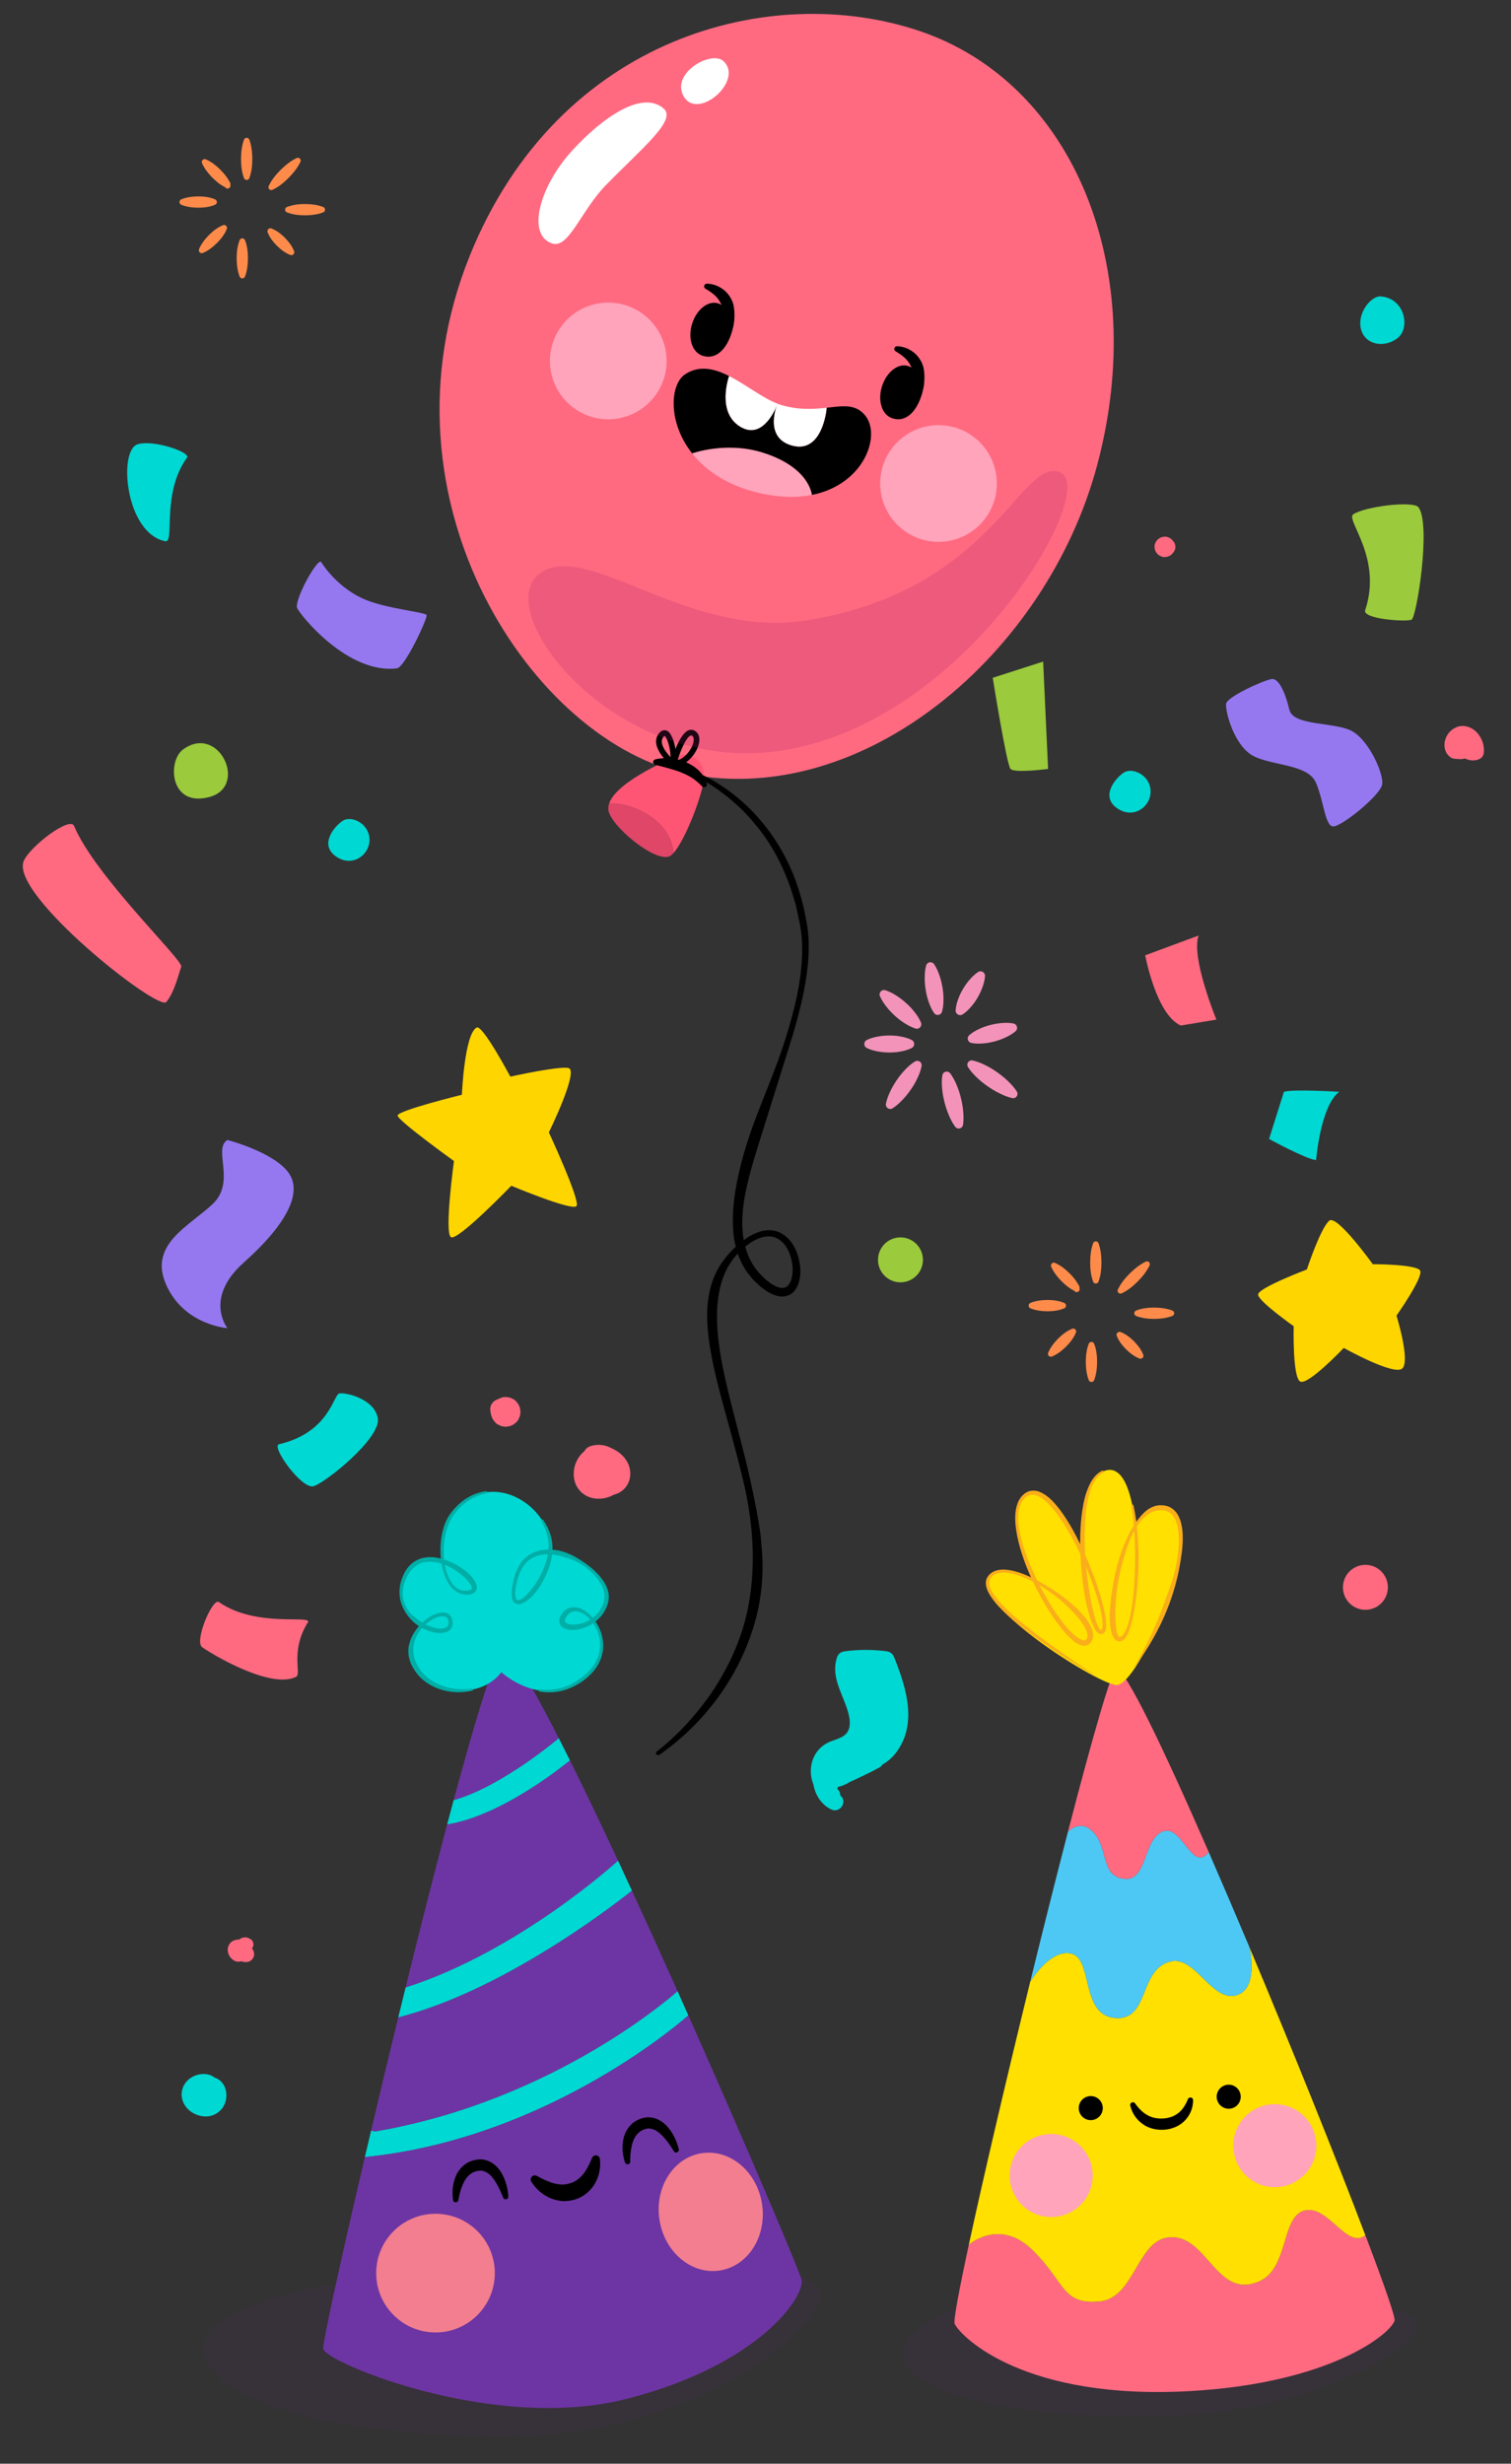 <?xml version="1.0" encoding="utf-8"?>
<!-- Generator: Adobe Illustrator 16.0.0, SVG Export Plug-In . SVG Version: 6.00 Build 0)  -->
<!DOCTYPE svg PUBLIC "-//W3C//DTD SVG 1.1//EN" "http://www.w3.org/Graphics/SVG/1.1/DTD/svg11.dtd">
<svg version="1.1" id="Layer_1" xmlns="http://www.w3.org/2000/svg" xmlns:xlink="http://www.w3.org/1999/xlink" x="0px" y="0px"
	 width="490.857px" height="800px" viewBox="0 0 490.857 800" enable-background="new 0 0 490.857 800" xml:space="preserve">
<rect x="0" y="0" width="490.857" height="800" fill="#333333" stroke="none"/>
<g>
	<path fill="#FF6A81" d="M298.694,10.058c-47.952-16.169-117.153,1.542-146.047,72.887c-32.31,79.783,21.003,158.729,70.982,168.424
		c57.122,11.081,116.425-39.066,132.806-100.382C373.437,87.344,348.889,26.983,298.694,10.058z"/>
	<g id="XMLID_2_">
		<g>
			<path fill="#DF4668" d="M197.852,261.025c4.649-0.956,19.846,3.768,20.967,15.932c-0.35,0.386-0.68,0.699-0.992,0.901
				c-4.411,2.903-19.753-9.813-20.213-14.958C197.558,262.275,197.65,261.65,197.852,261.025z"/>
			<path fill="#FF5575" d="M219.866,245.552c3.254-1.58,8.932,0.479,8.856,6.707c-0.054,4.631-5.879,20.214-9.904,24.698
				c-1.121-12.165-16.317-16.888-20.967-15.932C200.26,253.362,219.866,245.552,219.866,245.552z"/>
		</g>
	</g>
	<path fill="#FFFFFF" d="M215.59,35.235c-6.896-5.93-19.532,2.527-29.8,13.756c-10.269,11.229-14.927,27.092-6.485,30.054
		c5.414,1.899,9.429-10.617,17.431-18.832C208.633,47.999,219.958,38.992,215.59,35.235z"/>
	<path fill="#FFFFFF" d="M235.051,19.876c-3.967-3.737-17.548,4.057-12.824,11.627S241.661,26.105,235.051,19.876z"/>
	<path d="M299.931,126.289c0.519-2.319,0.493-5.546-0.058-7.419c-0.596-1.853-1.791-3.538-3.327-4.642
		c-1.536-1.127-3.256-1.734-5.125-1.801c-0.309-0.011-0.616,0.143-0.786,0.428c-0.251,0.417-0.115,0.959,0.301,1.21l0.132,0.079
		c1.229,0.738,2.466,1.594,3.359,2.563c0.752,0.812,1.283,1.709,1.678,2.673c-0.341-0.23-0.713-0.412-1.111-0.538
		c-3.214-1.012-7.011,1.952-8.482,6.621c-1.47,4.668-0.007,9.125,3.158,10.286C294.346,137.465,298.32,133.46,299.931,126.289z"/>
	<path d="M238.244,105.915c0.505-2.322,0.46-5.548-0.104-7.418c-0.608-1.849-1.814-3.526-3.357-4.62
		c-1.544-1.116-3.269-1.713-5.138-1.767c-0.309-0.009-0.614,0.146-0.784,0.433c-0.248,0.419-0.11,0.96,0.31,1.208l0.132,0.077
		c1.234,0.73,2.477,1.577,3.375,2.542c0.758,0.807,1.294,1.7,1.696,2.661c-0.343-0.227-0.715-0.406-1.114-0.529
		c-3.22-0.992-6.999,1.997-8.438,6.676c-1.439,4.678,0.054,9.126,3.225,10.266C232.735,117.128,236.684,113.098,238.244,105.915z"/>
	<g id="XMLID_1_">
		<g>
			<path fill="#FFA4BA" d="M247.726,146.946c15.381,4.797,16.023,13.764,16.023,13.764c-4.706,0.937-10.254,0.919-16.704-0.533
				c-10.659-2.407-17.787-7.35-22.198-12.955C224.847,147.222,235.836,143.216,247.726,146.946z"/>
			<path d="M280.985,134.818c5.403,6.395-0.147,22.511-17.236,25.892c0,0-0.643-8.967-16.023-13.764
				c-11.89-3.73-22.879,0.276-22.879,0.276c-8.03-10.144-7.168-22.438-2.297-25.672c4.611-3.051,9.482-1.893,14.314,0.57
				c0,0-4.226,11.687,3.62,16.428c6.837,4.134,10.916-4.54,11.871-6.873c-0.81,2.278-3.252,10.896,5.145,13.046
				c9.723,2.5,11.008-11.944,11.008-11.944l-0.036-0.367C273.838,131.822,277.843,131.087,280.985,134.818z"/>
			<path fill="#FFFFFF" d="M253.9,131.547c5.75,1.672,10.546,1.305,14.571,0.864l0.036,0.367c0,0-1.285,14.444-11.008,11.944
				c-8.396-2.15-5.954-10.768-5.145-13.046c0.037-0.092,0.073-0.184,0.091-0.239c0.056-0.11,0.076-0.202,0.094-0.257
				c0.018-0.019,0.018-0.037,0.018-0.037s0,0,0-0.019c0.019-0.018,0.019-0.018,0.019-0.018v-0.019
				C253.018,131.271,253.459,131.418,253.9,131.547z"/>
			<path fill="#FFFFFF" d="M252.576,131.087v0.019c0,0,0,0-0.019,0.018c0,0.019,0,0.019,0,0.019s0,0.018-0.018,0.037
				c-0.018,0.055-0.038,0.146-0.094,0.257c-0.018,0.056-0.054,0.147-0.091,0.239c-0.955,2.333-5.034,11.007-11.871,6.873
				c-7.846-4.741-3.62-16.428-3.62-16.428C242.268,124.839,247.634,129.213,252.576,131.087z"/>
		</g>
	</g>
	<path d="M212.849,246.588c1.646-0.418,3.259-0.464,4.898-0.325c1.637,0.138,3.263,0.514,4.838,1.124
		c1.558,0.652,3.067,1.537,4.336,2.732c1.262,1.212,2.218,2.753,2.676,4.396c0.131,0.475-0.146,0.966-0.619,1.099
		c-0.323,0.089-0.651-0.009-0.872-0.229l-0.066-0.067c-1.046-1.047-2.031-1.938-3.156-2.685c-1.156-0.706-2.358-1.328-3.65-1.835
		c-2.588-1.015-5.436-1.682-8.334-2.459l-0.064-0.018c-0.478-0.128-0.761-0.62-0.632-1.098
		C212.288,246.9,212.543,246.665,212.849,246.588z"/>
	<path d="M218.537,248.707c-0.212,0-0.418-0.073-0.585-0.209c-0.295-0.244-7.218-6.021-3.938-10.298
		c1.245-1.625,2.505-1.024,2.864-0.8c2.279,1.423,3.428,8.898,2.479,10.799c-0.125,0.25-0.356,0.431-0.631,0.489
		C218.666,248.7,218.602,248.707,218.537,248.707z M215.863,238.936c0.003,0.005-0.144,0.058-0.392,0.381
		c-1.507,1.966,0.812,4.92,2.387,6.559c-0.043-1.624-0.435-4.122-1.213-5.829C216.267,239.212,215.949,238.96,215.863,238.936z"/>
	<path d="M219.311,248.825c-0.201,0-0.4-0.013-0.602-0.041c-0.262-0.037-0.495-0.184-0.641-0.406
		c-0.146-0.221-0.188-0.494-0.116-0.749c0.427-1.548,2.708-9.331,5.721-10.497c0.718-0.279,1.448-0.207,2.11,0.211
		c1.444,0.914,1.813,2.81,0.983,5.075C225.582,245.648,222.392,248.825,219.311,248.825z M224.53,238.805
		c-0.061,0-0.125,0.015-0.193,0.042c-1.41,0.544-3.196,4.688-4.253,8.045c2.006-0.498,4.124-2.831,4.956-5.105
		c0.19-0.521,0.739-2.271-0.24-2.888C224.703,238.835,224.618,238.805,224.53,238.805z"/>
	<path d="M226.062,250.662c15.955,6.869,27.982,21.319,33.24,37.724c1.358,4.103,2.295,8.303,2.979,12.57
		c0.629,4.322,0.522,8.684,0.076,12.96c-0.454,4.281-1.228,8.511-2.254,12.662c-0.998,4.156-2.14,8.274-3.438,12.332l-7.627,24.341
		c-2.494,8.087-5.262,16.054-6.898,24.214c-0.773,4.073-1.238,8.211-0.902,12.263c0.307,4.038,1.408,7.982,3.583,11.3
		c0.539,0.829,1.21,1.568,1.802,2.363c0.679,0.724,1.427,1.389,2.133,2.093c1.503,1.269,3.208,2.402,4.813,2.698
		c0.782,0.087,1.446-0.014,2.014-0.389c0.574-0.379,1.016-1.118,1.342-1.928c0.621-1.682,0.711-3.715,0.409-5.644
		c-0.298-1.935-0.94-3.854-2.004-5.452c-1.075-1.572-2.581-2.812-4.374-3.187c-1.802-0.359-3.743,0.146-5.515,1.021
		c-1.803,0.849-3.392,2.2-4.906,3.573c-2.966,2.826-5.059,6.436-6.164,10.293c-1.145,3.858-1.521,7.943-1.432,12.06
		c0.152,8.261,1.974,16.561,3.966,24.763c1.999,8.223,4.319,16.41,6.252,24.713c0.953,4.154,1.843,8.33,2.637,12.535
		c0.367,2.106,0.742,4.216,1.063,6.337c0.366,2.111,0.431,4.29,0.65,6.438c0.696,8.617-0.287,17.433-2.954,25.696
		c-5.264,16.583-16.248,30.991-30.354,40.81c-0.31,0.217-0.739,0.14-0.954-0.171c-0.208-0.301-0.144-0.71,0.142-0.933l0.05-0.04
		c6.606-5.114,12.327-11.439,17.18-18.222c4.752-6.876,8.519-14.412,10.909-22.372c4.639-16.006,3.572-33.144-0.639-49.541
		c-1.979-8.222-4.342-16.367-6.56-24.594c-2.145-8.231-4.246-16.596-4.591-25.348c-0.17-4.359,0.365-8.848,1.887-13.061
		c1.543-4.218,4.307-7.891,7.535-10.855c1.69-1.391,3.363-2.834,5.403-3.837c1.997-1.009,4.362-1.664,6.778-1.256
		c2.422,0.422,4.465,2.037,5.814,3.909c1.353,1.902,2.153,4.086,2.575,6.322c0.407,2.239,0.439,4.587-0.327,6.934
		c-0.422,1.149-1.028,2.365-2.202,3.245c-1.173,0.894-2.726,1.121-4.037,0.945c-2.609-0.48-4.51-1.884-6.256-3.287
		c-0.812-0.779-1.658-1.525-2.434-2.342c-0.692-0.891-1.457-1.735-2.082-2.676c-2.537-3.783-3.804-8.266-4.174-12.663
		c-0.355-4.42-0.015-8.804,0.639-13.09c1.398-8.566,3.95-16.795,6.995-24.744c3.055-7.953,6.403-15.754,8.989-23.815
		c2.559-8.046,4.788-16.252,5.497-24.606c0.373-4.163,0.386-8.363-0.282-12.443c-0.317-2.048-0.856-4.089-1.255-6.137
		c-0.183-1.033-0.484-2.033-0.804-3.027l-0.919-2.996c-2.645-7.905-6.559-15.438-12.02-21.771c-2.624-3.247-5.674-6.139-8.935-8.749
		c-3.261-2.582-6.796-4.976-10.551-6.656l-0.061-0.027c-0.347-0.155-0.503-0.561-0.349-0.907
		C225.316,250.668,225.719,250.513,226.062,250.662z"/>
	<circle fill="#FFA4BA" cx="197.601" cy="117.204" r="18.948"/>
	<circle fill="#FFA4BA" cx="304.884" cy="156.997" r="18.948"/>
	<path opacity="0.21" fill="#A9206B" d="M344.331,153.354c-12.846-5-21.836,38.674-82.668,48.132
		c-38.772,6.028-71.9-27.099-86.731-14.917c-14.831,12.181,22.551,61.422,72.657,57.849
		C311.254,239.878,358.034,158.688,344.331,153.354z"/>
</g>
<g>
	<path fill="#00D8D3" d="M111.35,266.513c-2.739,1.794-7.708,7.708-2.249,11.561c5.46,3.854,11.24-0.642,10.919-5.78
		C119.699,267.155,113.997,264.778,111.35,266.513z"/>
	<path fill="#9578F0" d="M104.231,182.337c-1.926,0-8.67,12.845-7.707,15.093c0.963,2.249,16.451,21.588,32.435,19.589
		c2.569-0.321,9.955-16.233,9.634-17.269c-0.321-1.035-13.802-2.076-21.076-5.531C108.728,190.044,104.231,182.337,104.231,182.337z
		"/>
	<path fill="#FFD500" d="M154.861,333.649c-3.984,2.085-4.818,21.838-4.818,21.838s-20.874,5.138-20.874,6.744
		c0,1.605,18.305,14.772,18.305,14.772s-3.211,23.442-0.963,24.727c2.248,1.285,19.589-16.698,19.589-16.698
		s19.91,8.35,21.195,6.583c1.284-1.767-8.993-23.913-8.993-23.913s9.132-18.637,6.716-20.724
		c-1.507-1.301-19.238,2.619-19.238,2.619S156.764,332.653,154.861,333.649z"/>
	<g>
		<path fill="#FF8B4B" d="M79.252,57.827c-0.768-2.077-0.941-4.154-0.959-6.231c0.036-2.078,0.208-4.155,0.959-6.232
			c0.175-0.484,0.708-0.735,1.193-0.56c0.269,0.098,0.467,0.311,0.559,0.56c0.751,2.077,0.923,4.154,0.959,6.232
			c-0.018,2.077-0.191,4.154-0.959,6.231c-0.179,0.485-0.716,0.731-1.2,0.553C79.54,58.282,79.345,58.073,79.252,57.827z"/>
		<path fill="#FF8B4B" d="M73.297,60.987c-0.21-0.189-0.401-0.388-0.585-0.591l0.219,0.303c-1.634-0.869-2.983-2.021-4.214-3.293
			c-1.21-1.292-2.328-2.675-3.083-4.422c-0.206-0.479,0.014-1.033,0.492-1.239c0.247-0.107,0.518-0.099,0.748,0
			c1.747,0.754,3.13,1.873,4.423,3.083c1.271,1.23,2.423,2.58,3.292,4.213l0.219,0.303c0.03,0.28,0.052,0.564,0.056,0.858
			l0.001,0.079c0.006,0.518-0.408,0.943-0.926,0.949C73.692,61.233,73.466,61.14,73.297,60.987z"/>
		<path fill="#FF8B4B" d="M69.868,66.487c-1.83,0.768-3.658,0.942-5.488,0.959c-1.829-0.035-3.657-0.207-5.487-0.959
			c-0.483-0.198-0.715-0.752-0.516-1.236c0.1-0.243,0.291-0.423,0.516-0.517c1.83-0.751,3.658-0.923,5.487-0.958
			c1.83,0.017,3.658,0.19,5.488,0.958c0.484,0.204,0.711,0.76,0.508,1.245C70.276,66.217,70.088,66.394,69.868,66.487z"/>
		<path fill="#FF8B4B" d="M73.671,74.369c-0.752,1.839-1.925,3.256-3.208,4.564c-1.32,1.271-2.737,2.443-4.563,3.208
			c-0.482,0.202-1.038-0.025-1.24-0.508c-0.102-0.243-0.093-0.506,0-0.731c0.764-1.827,1.938-3.244,3.208-4.564
			c1.307-1.282,2.725-2.455,4.563-3.208c0.486-0.199,1.041,0.034,1.239,0.52C73.77,73.889,73.762,74.147,73.671,74.369z"/>
		<path fill="#FF8B4B" d="M79.59,77.996c0.768,1.968,0.941,3.937,0.959,5.904c-0.036,1.968-0.208,3.937-0.959,5.905
			c-0.185,0.483-0.727,0.727-1.21,0.542c-0.258-0.099-0.45-0.302-0.542-0.542c-0.751-1.968-0.924-3.937-0.959-5.905
			c0.018-1.968,0.191-3.937,0.959-5.904c0.188-0.484,0.734-0.723,1.217-0.535C79.309,77.56,79.497,77.761,79.59,77.996z"/>
		<path fill="#FF8B4B" d="M88.178,74.191c1.77,0.684,3.119,1.787,4.357,3.001c1.201,1.251,2.306,2.6,3.001,4.357
			c0.194,0.49-0.046,1.045-0.537,1.239c-0.234,0.092-0.485,0.085-0.703,0c-1.758-0.695-3.105-1.8-4.357-3.001
			c-1.214-1.238-2.317-2.588-3.001-4.357c-0.19-0.493,0.056-1.048,0.549-1.239C87.719,74.103,87.965,74.109,88.178,74.191z"/>
		<path fill="#FF8B4B" d="M93.22,67.212c1.96-0.768,3.921-0.942,5.881-0.959c1.96,0.035,3.921,0.208,5.88,0.959
			c0.485,0.185,0.727,0.728,0.541,1.211c-0.099,0.258-0.302,0.449-0.541,0.542c-1.959,0.751-3.92,0.923-5.88,0.959
			c-1.96-0.018-3.92-0.191-5.881-0.959c-0.484-0.189-0.722-0.736-0.533-1.22C92.787,67.492,92.986,67.305,93.22,67.212z"/>
		<path fill="#FF8B4B" d="M87.293,60.392c0.967-2.054,2.355-3.688,3.855-5.211c1.536-1.486,3.168-2.875,5.21-3.854
			c0.463-0.222,1.018-0.027,1.239,0.435c0.126,0.263,0.116,0.56,0,0.804c-0.98,2.042-2.369,3.675-3.855,5.211
			c-1.523,1.499-3.156,2.887-5.211,3.855c-0.464,0.219-1.019,0.02-1.238-0.445C87.171,60.926,87.181,60.633,87.293,60.392z"/>
	</g>
	<path fill="#00D8D3" d="M90.626,468.977c-2.671,0.63,7.386,14.712,11.239,13.619c3.854-1.093,21.838-15.544,20.875-21.967
		c-0.964-6.423-10.598-8.596-12.524-8.153C108.288,452.921,107.004,465.124,90.626,468.977z"/>
	<path fill="#FF6A81" d="M71.104,520.211c-2.07-1.44-8.029,12.704-5.46,14.631c2.57,1.926,22.246,13.865,30.546,9.634
		c1.889-0.964-2.053-8.271,3.816-17.662C101.61,524.243,83.306,528.701,71.104,520.211z"/>
	<path fill="#00D8D3" d="M44.692,144.273c-6.319,1.975-3.992,28.875,8.992,31.472c3.211,0.643-1.37-15.495,7.065-27.131
		C62.034,146.842,49.83,142.667,44.692,144.273z"/>
	<path fill="#9578F0" d="M73.878,370.175c-4.849,2.91,2.91,13.579-4.849,20.852c-7.76,7.275-20.852,13.093-15.033,26.186
		c5.819,13.094,19.882,14.064,19.882,14.064s-7.759-9.7,5.334-21.338c13.093-11.637,19.397-22.307,14.547-29.095
		C88.912,374.055,73.878,370.175,73.878,370.175z"/>
	<path fill="#FF6A81" d="M7.713,279.571c-4.637,10.786,43.634,48.902,46.295,45.8c2.663-3.101,4.131-9.458,4.872-11.475
		c0.739-2.016-28.06-29.472-34.813-45.696C22.721,264.967,9.758,274.813,7.713,279.571z"/>
	<path fill="#9BCA3C" d="M59.434,243.396c-5.115,3.789-4.282,18.84,8.563,15.415C80.842,255.386,70.995,234.833,59.434,243.396z"/>
	<path fill="#FF6A81" d="M168.917,457.174c-0.163-0.384-0.324-0.768-0.486-1.151c-0.251-0.325-0.503-0.651-0.755-0.977
		c-0.436-0.471-0.954-0.802-1.552-0.998c-0.376-0.217-0.782-0.326-1.217-0.328c-0.642-0.144-1.283-0.115-1.924,0.086
		c-0.548,0.214-1.081,0.452-1.616,0.692c-0.166,0.074-0.321,0.147-0.473,0.246c-0.499,0.295-0.896,0.691-1.19,1.19
		c-0.299,0.517-0.451,1.074-0.453,1.674c0.047,0.702,0.177,1.442,0.363,2.13c0.162,0.385,0.323,0.769,0.486,1.152
		c0.251,0.326,0.502,0.651,0.754,0.977c0.437,0.472,0.954,0.804,1.553,0.997c0.376,0.22,0.781,0.329,1.217,0.331
		c0.428,0.114,0.854,0.114,1.283,0c0.435-0.002,0.841-0.111,1.217-0.331c0.409-0.114,0.763-0.321,1.063-0.619
		c0.526-0.341,0.939-0.791,1.243-1.354c0.162-0.384,0.323-0.768,0.486-1.152c0.058-0.427,0.114-0.854,0.172-1.281L168.917,457.174z"
		/>
	<g>
		<path fill="#FF6A81" d="M203.59,474.401c-1.125-1.845-2.929-3.311-4.97-4.15c-1.427-0.771-3.039-1.183-4.696-1.064
			c-0.828,0.062-1.649,0.199-2.417,0.519c-0.743,0.309-1.336,0.824-1.622,1.49c-1.223,0.96-2.178,2.267-2.818,3.824
			c-1.034,2.512-0.951,5.678,0.522,8.007c2.584,4.083,7.922,4.524,11.792,2.331c0.993-0.226,1.934-0.68,2.775-1.344
			C205.1,481.686,205.485,477.51,203.59,474.401z"/>
		<path fill="#FF6A81" d="M196.48,479.238c0.001,0.004,0.003,0.007,0.004,0.011c0.001-0.004,0.002-0.007,0.003-0.011
			c0.001,0.002,0.002,0.004,0.003,0.005c0.001-0.003,0.003-0.005,0.003-0.007c0-0.004-0.001-0.007-0.002-0.009
			c0.005-0.015,0.008-0.029,0.013-0.043c-0.009,0.003-0.011,0.005-0.021,0.009c0.003-0.027,0.005-0.047,0.007-0.068
			c-0.007-0.011-0.012-0.021-0.019-0.032c-0.004,0.011-0.006,0.023-0.01,0.034c-0.007-0.027-0.013-0.054-0.018-0.079
			c-0.003,0.038-0.006,0.075,0.004,0.12c0,0.002,0.001,0.004,0.002,0.006c-0.001,0.002-0.001,0.002-0.002,0.003
			c0.003,0.011,0.014,0.023,0.018,0.034c-0.007,0.006-0.015,0.017-0.022,0.021c0,0.021,0.013,0.043,0.017,0.064
			c0.006-0.012,0.014-0.024,0.021-0.037C196.481,479.251,196.479,479.247,196.48,479.238z"/>
		<polygon fill="#FF6A81" points="194.672,479.839 194.681,479.839 194.678,479.838 		"/>
	</g>
	<g>
		<path fill="#FF6A81" d="M82.21,633.207c-0.107-0.198-0.239-0.381-0.362-0.567c0.132-0.152,0.259-0.309,0.322-0.501
			c0.089-0.156,0.135-0.324,0.136-0.506c0.047-0.178,0.047-0.355,0-0.533c-0.055-0.407-0.226-0.874-0.551-1.15
			c-0.345-0.291-0.561-0.443-0.949-0.606c-0.414-0.176-0.636-0.217-1.132-0.26c0.198,0.026,0.395,0.054,0.593,0.08
			c-0.215-0.03-0.449-0.082-0.666-0.079c-0.207,0.006-0.47,0.049-0.673,0.092c-0.062,0.015-0.12,0.032-0.179,0.054
			c-0.234,0.088-0.482,0.178-0.7,0.306c-0.131,0.077-0.245,0.178-0.363,0.274h-0.001c-0.005,0.004-0.01,0.007-0.014,0.011
			c-0.085,0.068-0.176,0.129-0.26,0.195c0.09-0.068,0.18-0.138,0.268-0.206c-0.116-0.006-0.233-0.02-0.347-0.007
			c-0.67,0.071-1.089,0.152-1.7,0.463c-0.759,0.382-1.275,1.129-1.531,1.918c-0.096,0.298-0.128,0.621-0.132,0.932
			c0,0.048,0.005,0.093,0.01,0.14c0.031,0.276,0.052,0.565,0.12,0.835c0.26,1.021,0.945,1.884,1.812,2.456
			c0.743,0.492,1.725,0.565,2.568,0.282c0.128,0.052,0.243,0.133,0.374,0.167c0.283,0.073,0.589,0.102,0.878,0.122
			c0.08,0.005,0.16,0.002,0.24-0.008c0.467-0.002,0.904-0.118,1.309-0.354c0.389-0.231,0.7-0.542,0.93-0.931
			C82.691,635.005,82.657,634.03,82.21,633.207z"/>
		<path fill="#FF6A81" d="M77.898,629.641c-0.073,0.056-0.146,0.111-0.219,0.169c0.002,0,0.005,0,0.006,0
			C77.759,629.754,77.828,629.691,77.898,629.641z"/>
	</g>
	<path fill="#00D8D3" d="M71.744,675.832c-0.608-0.585-1.337-1.005-2.122-1.26c-0.242-0.183-0.473-0.377-0.753-0.515
		c-0.872-0.431-1.893-0.615-2.86-0.6c-1.945,0.03-3.833,0.803-5.191,2.209c-1.562,1.621-2.192,3.882-1.608,6.071
		c0.51,1.909,1.947,3.565,3.677,4.488c1.772,0.945,3.917,1.335,5.873,0.755c2.232-0.662,3.949-2.458,4.546-4.707
		C73.895,680.063,73.437,677.46,71.744,675.832z"/>
</g>
<g>
	<path fill="#FFD500" d="M431.822,396.373c-2.924,2.546-7.278,15.843-7.278,15.843s-15.845,5.995-15.845,8.136
		c0,2.142,11.563,10.275,11.563,10.275s-0.429,16.697,2.139,17.983c2.57,1.285,14.131-10.918,14.131-10.918
		s16.484,9.228,19.055,6.637c2.569-2.592-1.928-17.128-1.928-17.128s8.636-12.238,7.708-14.557
		c-0.856-2.141-15.414-2.141-15.414-2.141S434.27,394.239,431.822,396.373z"/>
	<path fill="#FF6A81" d="M389.374,303.784l-17.343,6.422c0,0,3.532,19.269,11.561,22.801l11.561-1.926
		C395.152,331.081,386.805,310.849,389.374,303.784z"/>
	<path fill="#00D8D3" d="M417.085,354.537l-4.818,15.297c0,0,11.914,6.54,15.271,6.861c0,0,1.428-17.662,7.529-22.158
		C435.066,354.537,419.975,353.573,417.085,354.537z"/>
	<path fill="#9BCA3C" d="M338.872,214.83l-16.377,5.258c0,0,4.493,28.159,5.778,29.595c1.285,1.435,12.203,0,12.203,0
		L338.872,214.83z"/>
	<path fill="#9578F0" d="M413.073,220.501c-2.864,0.497-14.45,5.781-14.771,8.029s2.568,13.808,8.992,17.021
		c6.421,3.21,17.662,2.569,20.232,8.67c2.567,6.102,2.889,13.809,5.459,14.13c2.569,0.321,15.734-10.276,16.056-13.809
		c0.321-3.532-4.174-13.809-9.635-17.02c-5.459-3.211-19.267-1.605-20.552-7.065C417.57,224.998,415.395,220.1,413.073,220.501z"/>
	<path fill="#00D8D3" d="M365.098,250.853c-2.738,1.795-7.706,7.708-2.247,11.562c5.459,3.854,11.239-0.643,10.918-5.78
		C373.447,251.495,367.746,249.118,365.098,250.853z"/>
	<path fill="#9BCA3C" d="M439.63,167c-2.646,1.765,9.57,14.001,3.854,31.152c-0.962,2.89,13.487,3.86,15.094,3.054
		c1.606-0.807,6.382-30.67,2.249-36.453C459.22,162.508,443.483,164.429,439.63,167z"/>
	<g>
		<path fill="#F393B9" d="M303.428,328.941c-0.813-1.185-1.337-2.417-1.761-3.667c-0.438-1.248-0.735-2.518-0.943-3.804
			c-0.205-1.286-0.334-2.584-0.323-3.907c-0.004-1.32,0.09-2.655,0.458-4.037c0.206-0.77,0.996-1.227,1.768-1.022
			c0.352,0.094,0.639,0.311,0.825,0.59c0.797,1.188,1.317,2.421,1.741,3.67c0.441,1.247,0.74,2.517,0.965,3.8
			c0.219,1.284,0.349,2.582,0.338,3.904c0.007,1.319-0.09,2.656-0.474,4.041c-0.216,0.771-1.013,1.223-1.784,1.009
			C303.895,329.424,303.612,329.213,303.428,328.941z"/>
		<path fill="#F393B9" d="M310.441,328.061c0.084-1.341,0.418-2.537,0.843-3.677c0.409-1.15,0.942-2.228,1.555-3.261
			c0.615-1.029,1.294-2.021,2.101-2.939c0.79-0.927,1.664-1.805,2.78-2.541c0.677-0.446,1.585-0.258,2.029,0.417
			c0.187,0.28,0.263,0.601,0.239,0.912c-0.098,1.334-0.437,2.526-0.86,3.668c-0.405,1.151-0.938,2.229-1.537,3.27
			c-0.602,1.037-1.281,2.029-2.086,2.949c-0.787,0.929-1.667,1.803-2.796,2.531c-0.684,0.441-1.595,0.244-2.036-0.44
			C310.496,328.676,310.421,328.363,310.441,328.061z"/>
		<path fill="#F393B9" d="M297.418,333.98c-1.371-0.425-2.547-1.065-3.65-1.784c-1.116-0.706-2.137-1.518-3.097-2.395
			c-0.959-0.881-1.863-1.819-2.673-2.864c-0.819-1.032-1.573-2.135-2.141-3.447c-0.315-0.732,0.021-1.582,0.754-1.897
			c0.334-0.144,0.692-0.152,1.012-0.049c1.36,0.437,2.534,1.081,3.64,1.797c1.118,0.704,2.139,1.515,3.108,2.381
			c0.969,0.872,1.873,1.808,2.685,2.851c0.821,1.03,1.572,2.138,2.128,3.461c0.313,0.738-0.036,1.588-0.775,1.898
			C298.082,334.07,297.732,334.078,297.418,333.98z"/>
		<path fill="#F393B9" d="M296.16,340.316c-1.213,0.607-2.427,0.922-3.64,1.132c-1.213,0.228-2.426,0.313-3.64,0.308
			c-1.213-0.009-2.426-0.095-3.639-0.326c-1.213-0.214-2.427-0.523-3.64-1.115c-0.727-0.354-1.028-1.229-0.673-1.955
			c0.147-0.305,0.39-0.536,0.673-0.673c1.213-0.591,2.427-0.902,3.64-1.114c1.213-0.231,2.426-0.317,3.639-0.327
			c1.214-0.005,2.427,0.081,3.64,0.309c1.213,0.21,2.427,0.526,3.64,1.132c0.727,0.362,1.021,1.245,0.658,1.97
			C296.672,339.955,296.435,340.179,296.16,340.316z"/>
		<path fill="#F393B9" d="M299.385,346.169c-0.287,1.485-0.812,2.807-1.421,4.067c-0.6,1.271-1.314,2.46-2.104,3.6
			c-0.791,1.136-1.647,2.23-2.624,3.241c-0.96,1.021-1.999,1.987-3.272,2.794c-0.666,0.423-1.549,0.226-1.971-0.441
			c-0.205-0.323-0.264-0.701-0.194-1.048c0.298-1.477,0.826-2.794,1.436-4.057c0.597-1.272,1.311-2.463,2.088-3.611
			c0.78-1.144,1.635-2.238,2.607-3.25c0.958-1.023,2.004-1.986,3.287-2.784c0.675-0.419,1.558-0.212,1.978,0.46
			C299.392,345.459,299.449,345.828,299.385,346.169z"/>
		<path fill="#F393B9" d="M308.674,348.531c0.937,1.245,1.59,2.559,2.143,3.9c0.57,1.336,0.999,2.707,1.342,4.1
			c0.341,1.394,0.604,2.807,0.729,4.254c0.141,1.444,0.188,2.911-0.036,4.446c-0.114,0.776-0.836,1.314-1.614,1.2
			c-0.388-0.057-0.718-0.27-0.938-0.563c-0.92-1.248-1.568-2.564-2.124-3.904c-0.571-1.336-1.004-2.707-1.36-4.096
			c-0.352-1.39-0.617-2.802-0.745-4.25c-0.146-1.442-0.185-2.911,0.054-4.45c0.122-0.778,0.853-1.311,1.632-1.19
			C308.135,348.038,308.458,348.246,308.674,348.531z"/>
		<path fill="#F393B9" d="M315.97,344.349c1.544,0.343,2.92,0.922,4.235,1.589c1.328,0.651,2.569,1.421,3.764,2.263
			c1.189,0.846,2.334,1.755,3.398,2.783c1.073,1.013,2.091,2.106,2.946,3.427c0.426,0.658,0.237,1.536-0.422,1.962
			c-0.333,0.216-0.729,0.272-1.087,0.191c-1.536-0.354-2.909-0.939-4.229-1.604c-1.326-0.649-2.571-1.417-3.771-2.249
			c-1.199-0.835-2.344-1.743-3.41-2.768c-1.073-1.01-2.089-2.108-2.936-3.442c-0.42-0.664-0.225-1.543,0.439-1.964
			C315.227,344.327,315.614,344.271,315.97,344.349z"/>
		<path fill="#F393B9" d="M314.879,336.122c1.041-0.901,2.155-1.522,3.299-2.04c1.136-0.537,2.309-0.934,3.506-1.245
			c1.199-0.307,2.416-0.54,3.668-0.632c1.251-0.109,2.525-0.125,3.873,0.131c0.789,0.15,1.308,0.913,1.157,1.703
			c-0.064,0.34-0.242,0.631-0.488,0.838c-1.044,0.887-2.16,1.503-3.3,2.024c-1.138,0.539-2.312,0.938-3.503,1.262
			c-1.195,0.32-2.412,0.554-3.665,0.648c-1.248,0.113-2.526,0.123-3.876-0.148c-0.793-0.159-1.307-0.93-1.148-1.723
			C314.47,336.61,314.642,336.328,314.879,336.122z"/>
	</g>
	<g>
		<path fill="#FF8B4B" d="M355.104,416.169c-0.768-2.076-0.942-4.154-0.96-6.232c0.036-2.076,0.208-4.154,0.96-6.232
			c0.174-0.483,0.709-0.734,1.193-0.559c0.27,0.097,0.467,0.311,0.56,0.559c0.751,2.078,0.923,4.156,0.959,6.232
			c-0.019,2.078-0.19,4.156-0.959,6.232c-0.179,0.484-0.718,0.732-1.2,0.553C355.391,416.625,355.195,416.415,355.104,416.169z"/>
		<path fill="#FF8B4B" d="M349.147,419.329c-0.208-0.19-0.4-0.388-0.585-0.591l0.219,0.302c-1.633-0.868-2.982-2.021-4.214-3.293
			c-1.209-1.29-2.327-2.674-3.083-4.422c-0.204-0.478,0.015-1.033,0.492-1.24c0.248-0.105,0.519-0.097,0.748,0
			c1.746,0.756,3.132,1.874,4.424,3.085c1.271,1.229,2.423,2.579,3.291,4.212l0.219,0.304c0.029,0.279,0.053,0.563,0.056,0.857
			l0.002,0.079c0.006,0.519-0.409,0.943-0.928,0.949C349.542,419.575,349.316,419.481,349.147,419.329z"/>
		<path fill="#FF8B4B" d="M345.72,424.829c-1.83,0.769-3.659,0.942-5.487,0.96c-1.831-0.035-3.657-0.208-5.488-0.96
			c-0.484-0.197-0.714-0.752-0.517-1.236c0.101-0.242,0.291-0.422,0.517-0.515c1.831-0.752,3.657-0.925,5.488-0.96
			c1.828,0.018,3.657,0.191,5.487,0.96c0.483,0.202,0.711,0.759,0.506,1.243C346.127,424.561,345.938,424.736,345.72,424.829z"/>
		<path fill="#FF8B4B" d="M349.522,432.711c-0.752,1.84-1.926,3.257-3.207,4.565c-1.32,1.269-2.738,2.442-4.565,3.207
			c-0.48,0.202-1.037-0.025-1.238-0.508c-0.102-0.242-0.093-0.507,0-0.73c0.765-1.827,1.938-3.245,3.209-4.565
			c1.307-1.283,2.725-2.455,4.562-3.207c0.488-0.199,1.041,0.032,1.24,0.519C349.621,432.23,349.614,432.488,349.522,432.711z"/>
		<path fill="#FF8B4B" d="M355.441,436.338c0.768,1.969,0.941,3.936,0.96,5.904c-0.036,1.968-0.208,3.937-0.96,5.905
			c-0.186,0.482-0.728,0.727-1.212,0.542c-0.258-0.099-0.448-0.303-0.542-0.542c-0.75-1.969-0.922-3.938-0.958-5.905
			c0.018-1.969,0.19-3.936,0.958-5.904c0.19-0.484,0.736-0.724,1.219-0.535C355.159,435.901,355.35,436.103,355.441,436.338z"/>
		<path fill="#FF8B4B" d="M364.029,432.533c1.77,0.684,3.119,1.787,4.359,3.001c1.199,1.252,2.304,2.6,3,4.356
			c0.194,0.492-0.046,1.047-0.538,1.24c-0.233,0.094-0.484,0.086-0.701,0c-1.757-0.694-3.106-1.8-4.357-3
			c-1.215-1.24-2.316-2.588-3.002-4.357c-0.19-0.495,0.056-1.05,0.549-1.24C363.57,432.443,363.816,432.451,364.029,432.533z"/>
		<path fill="#FF8B4B" d="M369.07,425.555c1.962-0.769,3.923-0.942,5.883-0.959c1.96,0.034,3.919,0.207,5.879,0.959
			c0.484,0.185,0.729,0.729,0.542,1.211c-0.099,0.259-0.302,0.448-0.542,0.54c-1.96,0.752-3.919,0.924-5.879,0.96
			c-1.96-0.018-3.921-0.191-5.883-0.96c-0.482-0.188-0.721-0.735-0.531-1.219C368.637,425.834,368.837,425.647,369.07,425.555z"/>
		<path fill="#FF8B4B" d="M363.145,418.735c0.968-2.055,2.356-3.688,3.855-5.212c1.536-1.485,3.169-2.875,5.211-3.854
			c0.463-0.223,1.016-0.027,1.238,0.435c0.126,0.264,0.115,0.56,0,0.804c-0.979,2.042-2.369,3.675-3.854,5.211
			c-1.523,1.499-3.157,2.888-5.212,3.855c-0.465,0.219-1.019,0.02-1.238-0.445C363.023,419.268,363.032,418.976,363.145,418.735z"/>
	</g>
	<circle fill="#9BCA3C" cx="292.521" cy="409.095" r="7.298"/>
	<circle fill="#FF6A81" cx="443.56" cy="515.429" r="7.298"/>
	<path fill="#00D8D3" d="M448.587,96.25c-3.201-0.26-7.867,5.492-6.427,10.746c1.441,5.252,7.891,6.024,11.969,2.69
		C458.206,106.351,456.317,96.877,448.587,96.25z"/>
	<path fill="#FF6A81" d="M381.726,176.833c-0.133-0.474-0.373-0.886-0.72-1.235c-0.095-0.123-0.193-0.244-0.289-0.366
		c-0.224-0.172-0.448-0.346-0.671-0.519c-0.266-0.111-0.529-0.222-0.793-0.333c-0.441-0.138-0.881-0.158-1.322-0.059
		c-0.3,0-0.578,0.076-0.837,0.226c-0.281,0.079-0.525,0.221-0.732,0.426c-0.249,0.147-0.446,0.346-0.594,0.595
		c-0.206,0.207-0.348,0.451-0.427,0.732c-0.208,0.395-0.304,0.821-0.285,1.278l0.118,0.881c0.111,0.265,0.223,0.528,0.334,0.792
		c0.174,0.225,0.346,0.448,0.519,0.671c0.223,0.173,0.448,0.346,0.671,0.519c0.264,0.111,0.527,0.223,0.793,0.334
		c0.44,0.138,0.882,0.158,1.321,0.06c0.3-0.001,0.578-0.077,0.838-0.227c0.411-0.133,0.767-0.362,1.067-0.686
		c0.096-0.121,0.194-0.242,0.289-0.365c0.273-0.254,0.465-0.554,0.58-0.901c0.174-0.334,0.255-0.694,0.24-1.079
		C381.792,177.329,381.758,177.082,381.726,176.833z"/>
	<path fill="#FF6A81" d="M481.572,240.789c-0.646-1.678-1.667-3.137-3.212-4.106c-1.382-0.866-3.297-1.244-4.861-0.686
		c-1.486,0.529-2.755,1.57-3.5,2.975c-0.89,1.677-1.069,3.638-0.189,5.358c0.197,0.387,0.48,0.75,0.778,1.06
		c0.214,0.222,0.537,0.482,0.769,0.625c0.532,0.327,1.073,0.383,1.687,0.415c0.486,0.025,0.975,0.061,1.461,0.07
		c0.47,0.009,0.937-0.1,1.399-0.214c1.231,0.616,2.71,0.835,4.015,0.429c0.302-0.093,0.623-0.213,0.896-0.365
		c0.527-0.29,0.987-0.867,1.121-1.457c0.054-0.235,0.074-0.499,0.099-0.739c0.036-0.335,0.04-0.671,0.015-1.007
		C481.987,242.348,481.861,241.539,481.572,240.789z"/>
	<path fill="#00D8D3" d="M290.477,538.171c-0.506-1.26-1.303-1.83-2.627-1.999c-4.447-0.565-8.869-0.563-13.315,0.009
		c-1.269,0.163-2.226,0.747-2.635,2.007c-1.96,6.015,1.414,11.079,3.241,16.594c0.725,2.189,1.436,5.014,0.388,7.218
		c-1.109,2.329-4.199,2.772-6.324,3.747c-5.455,2.503-6.965,8.802-4.968,13.708c0.61,3.353,2.498,6.431,5.658,8.044
		c2.988,1.525,5.559-2.538,3.078-4.473c0.004-0.771-0.294-1.558-0.958-2.096c0.043-0.24,0.114-0.479,0.201-0.714
		c0.195-0.013,0.396-0.045,0.603-0.113c1.099-0.359,2.202-0.801,3.169-1.429c3.299-1.498,6.568-3.053,9.754-4.782
		c0.396-0.214,0.669-0.516,0.84-0.856c1.638-0.933,3.135-2.141,4.436-3.837C298.175,559.858,294.405,547.973,290.477,538.171z"/>
</g>
<g>
	<path opacity="0.13" fill="#5B2B64" d="M266.446,744.404c2.567,8.794-37.578,46.767-102.002,46.767s-99.433-14.446-98.172-29.467
		c0.958-11.399,30.124-22.288,94.475-25.357C223.615,733.351,263.325,733.72,266.446,744.404z"/>
	<g>
		<g>
			<path fill="#00D8D3" d="M220.105,646.551c1.177,2.646,2.353,5.274,3.51,7.884c0,0-44.306,39.912-105.093,46.014
				c0.661-2.83,1.341-5.716,2.04-8.638l1.305,0.295c59.024-10.071,98.22-45.555,98.22-45.555H220.105z"/>
			<path fill="#6D35A3" d="M260.386,740.23c1.213,5.276-13.506,27.657-56.745,38.701s-97.798-11.815-98.644-16.208
				c-0.293-1.489,5.476-27.931,13.525-62.275c60.787-6.102,105.093-46.014,105.093-46.014
				C243.131,698.225,259.872,737.897,260.386,740.23z"/>
			<path fill="#6D35A3" d="M220.105,646.551h-0.019c0,0-39.196,35.483-98.22,45.555l-1.305-0.295
				c2.756-11.743,5.751-24.201,8.82-36.752c36.845-9.335,75.894-41.163,75.894-41.163
				C210.199,624.573,215.217,635.635,220.105,646.551z"/>
			<path fill="#00D8D3" d="M200.773,604.175c1.488,3.197,2.994,6.449,4.502,9.721c0,0-39.049,31.828-75.894,41.163
				c0.791-3.233,1.599-6.487,2.39-9.721c36.991-11.817,68.984-41.163,68.984-41.163H200.773z"/>
			<path fill="#6D35A3" d="M200.773,604.175h-0.018c0,0-31.993,29.346-68.984,41.163c4.539-18.432,9.188-36.717,13.488-52.923
				c18.56-2.941,39.876-20.803,39.876-20.803h0.019C189.969,581.296,195.279,592.415,200.773,604.175z"/>
			<path fill="#00D8D3" d="M185.154,571.612h-0.019c0,0-21.316,17.861-39.876,20.803c0.717-2.703,1.415-5.348,2.113-7.903
				c15.73-4.428,34.143-20.121,34.143-20.121C182.691,566.688,183.904,569.095,185.154,571.612z"/>
			<path fill="#6D35A3" d="M181.516,564.391c0,0-18.413,15.693-34.143,20.121c7.736-28.61,14.04-48.989,16.208-48.771
				C166.098,535.981,172.769,547.246,181.516,564.391z"/>
		</g>
		<path fill="#00D8D3" d="M196.906,520.105c1.824-6.791-8.991-15.724-18.148-16.154c0.148-1.416,0.128-2.817-0.135-4.154
			c-2.488-12.726-20.631-22.694-31.639-8.293c-2.892,3.784-3.891,10.119-3.151,15.548c-4.65-1.472-9.688-0.892-12.321,4.867
			c-3.398,7.433,0.822,13.091,5.627,15.824c-2.941,3.03-4.932,7.648-2.767,12.425c4.896,10.811,22.024,11.644,28.49,2.817
			c0,0,13.392,12.512,26.929,1.802c7.694-6.087,6.395-14.031,2.858-18.591C194.547,524.843,196.171,522.844,196.906,520.105z"/>
		<path fill="#00AEA6" d="M158.06,484.907c-3.079,0.531-5.91,2.053-8.177,4.169c-1.114,1.063-2.165,2.273-2.987,3.542
			c-0.791,1.305-1.375,2.744-1.823,4.227c-0.87,2.98-1.116,6.162-0.835,9.273c0.285,3.08,1.104,6.274,3.071,8.602
			c0.997,1.122,2.364,1.87,3.802,1.84c0.673-0.021,1.534-0.169,1.927-0.433c0.211-0.135,0.227-0.262,0.257-0.422
			c-0.005-0.193-0.068-0.454-0.191-0.743c-0.55-1.179-1.704-2.288-2.815-3.274c-1.152-0.987-2.417-1.876-3.762-2.611
			c-2.661-1.476-5.79-2.348-8.684-1.787c-2.928,0.54-5.08,2.993-6.166,5.845c-1.175,2.81-1.214,6.126,0.315,8.81
			c0.721,1.351,1.831,2.456,3.014,3.398c1.188,0.944,2.478,1.768,3.856,2.394c1.381,0.587,2.853,1.079,4.292,1.084
			c1.46,0.023,2.683-0.576,2.575-1.924c-0.015-0.667-0.213-1.316-0.631-1.671c-0.428-0.354-1.103-0.47-1.8-0.38
			c-1.411,0.18-2.815,0.919-4.041,1.809c-2.471,1.788-4.345,4.531-4.842,7.464c-0.553,2.936,0.434,5.892,2.249,8.307
			c1.796,2.432,4.502,4.103,7.396,5.109c2.926,0.964,6.108,1.232,9.211,0.782c0.188-0.032,0.364,0.095,0.396,0.282
			c0.029,0.179-0.093,0.35-0.266,0.393c-3.169,0.696-6.542,0.688-9.718-0.236c-3.157-0.905-6.187-2.676-8.268-5.357
			c-1.025-1.337-1.902-2.801-2.376-4.476c-0.469-1.66-0.523-3.456-0.083-5.112c0.841-3.34,3.013-6.061,5.607-8.092
			c1.334-0.979,2.824-1.827,4.59-2.083c0.866-0.11,1.901-0.038,2.748,0.611c0.832,0.684,1.112,1.707,1.158,2.609
			c0.093,0.924-0.344,2.085-1.219,2.659c-0.845,0.589-1.793,0.732-2.666,0.763c-1.766,0.031-3.416-0.432-4.954-1.096
			c-3.097-1.305-5.644-3.779-7.126-6.763c-1.558-2.962-1.701-6.587-0.555-9.708c0.535-1.56,1.329-3.096,2.526-4.341
			c1.185-1.244,2.772-2.164,4.469-2.507c3.433-0.711,6.799,0.335,9.757,1.735c1.484,0.735,2.905,1.609,4.189,2.683
			c1.256,1.107,2.478,2.288,3.192,4.066c0.168,0.452,0.276,0.987,0.188,1.59c-0.109,0.624-0.571,1.217-1.081,1.45
			c-1.028,0.463-1.823,0.418-2.728,0.393c-0.882-0.104-1.739-0.36-2.508-0.778c-0.757-0.44-1.385-1.032-1.957-1.653
			c-2.162-2.625-2.958-5.931-3.36-9.129c-0.345-3.233-0.133-6.53,0.737-9.69c0.431-1.581,1.069-3.122,1.98-4.521
			c0.947-1.387,2.035-2.575,3.248-3.688c2.423-2.198,5.509-3.74,8.77-4.095c0.189-0.022,0.359,0.114,0.381,0.303
			C158.364,484.71,158.236,484.875,158.06,484.907z"/>
		<path fill="#00AEA6" d="M175.37,548.583c3.067,0.348,6.197-0.032,9.021-1.213c2.827-1.161,5.357-3.062,7.396-5.285
			c2.032-2.243,3.237-5.212,3.149-8.233c-0.067-3.013-1.312-6.021-3.394-8.214c-1.034-1.086-2.322-1.981-3.708-2.304
			c-1.398-0.341-2.701,0.112-3.482,1.138c-0.428,0.536-0.785,1.161-0.846,1.642c-0.042,0.458,0.072,0.689,0.57,0.977
			c1.001,0.545,2.603,0.54,3.994,0.258c2.878-0.547,5.534-2.355,7.047-4.859c0.737-1.252,1.288-2.704,1.275-4.07
			c-0.009-1.406-0.489-2.846-1.235-4.145c-1.508-2.611-3.837-4.79-6.45-6.407c-1.319-0.8-2.754-1.391-4.194-1.881
			c-1.438-0.502-2.907-0.894-4.389-1.112c-2.938-0.452-6.088-0.066-8.386,1.806c-2.316,1.87-3.42,4.836-4.013,7.853
			c-0.312,1.478-0.548,3.103-0.159,4.372c0.223,0.644,0.508,0.821,1.068,0.667c0.558-0.146,1.173-0.56,1.723-1.021
			c2.171-1.989,3.956-4.571,5.353-7.271c1.373-2.722,2.35-5.688,2.495-8.701c0.129-2.99-0.802-6.037-2.357-8.698
			c-0.098-0.163-0.043-0.373,0.121-0.471c0.156-0.091,0.356-0.044,0.458,0.103c1.801,2.626,3.071,5.765,3.056,9.09
			c0.02,3.295-0.97,6.469-2.352,9.376c-1.415,2.894-3.181,5.684-5.847,7.742c-0.686,0.491-1.423,0.971-2.407,1.159
			c-0.474,0.114-1.106,0.014-1.605-0.306c-0.465-0.369-0.728-0.852-0.853-1.299c-0.427-1.796-0.11-3.388,0.162-4.969
			c0.577-3.087,1.712-6.416,4.309-8.651c2.613-2.229,6.235-2.802,9.453-2.346c3.304,0.362,6.245,1.952,8.906,3.7
			c2.647,1.785,5.169,3.865,6.951,6.642c0.862,1.387,1.546,2.989,1.589,4.741c0.021,1.789-0.599,3.392-1.418,4.844
			c-1.713,2.927-4.697,4.909-7.939,5.738c-1.634,0.353-3.392,0.627-5.24-0.266c-0.45-0.224-0.909-0.622-1.21-1.151
			c-0.327-0.537-0.366-1.197-0.275-1.732c0.234-1.074,0.801-1.796,1.37-2.456c0.62-0.693,1.496-1.199,2.414-1.395
			c0.922-0.196,1.858-0.099,2.677,0.187c1.641,0.581,2.976,1.617,4.073,2.824c2.22,2.395,3.536,5.567,3.711,8.835
			c0.157,3.287-1.14,6.58-3.292,9.02c-2.136,2.469-4.891,4.283-7.889,5.482c-3.006,1.2-6.348,1.505-9.499,0.941
			c-0.187-0.032-0.312-0.211-0.278-0.398C175.024,548.686,175.191,548.563,175.37,548.583z"/>
		<circle fill="#F27E8F" cx="141.478" cy="738.113" r="19.268"/>
		<path fill="#F27E8F" d="M247.544,715.639c-1.63-10.516-10.408-17.886-19.607-16.459c-9.2,1.425-15.336,11.106-13.706,21.622
			c1.629,10.517,10.408,17.886,19.606,16.461C243.038,735.834,249.175,726.155,247.544,715.639z"/>
		<path d="M147.165,714.37c-0.354-2.652-0.162-5.341,1.011-7.977c0.583-1.312,1.539-2.545,2.767-3.507
			c1.256-0.971,2.753-1.5,4.315-1.656c1.574-0.212,3.337,0.261,4.646,1.127c1.326,0.876,2.324,2.024,3.004,3.237
			c1.421,2.427,2.043,4.979,2.228,7.616c0.033,0.484-0.332,0.906-0.817,0.938c-0.396,0.028-0.75-0.212-0.885-0.565l-0.022-0.061
			c-0.834-2.198-1.904-4.402-3.196-6.132c-0.654-0.867-1.391-1.581-2.173-1.999c-0.778-0.42-1.553-0.666-2.444-0.508
			c-1.881,0.125-3.418,1.254-4.53,3.021c-1.056,1.802-1.764,4.124-2.15,6.412l-0.014,0.082c-0.081,0.478-0.534,0.801-1.012,0.72
			C147.501,715.054,147.215,714.742,147.165,714.37z"/>
		<path d="M203.021,702.16c-0.815-2.548-1.098-5.228-0.406-8.029c0.343-1.394,1.068-2.775,2.107-3.938
			c1.065-1.176,2.447-1.962,3.959-2.389c1.511-0.484,3.33-0.328,4.77,0.294c1.461,0.629,2.646,1.585,3.528,2.66
			c1.823,2.137,2.884,4.542,3.527,7.104c0.119,0.472-0.166,0.951-0.639,1.069c-0.386,0.097-0.775-0.077-0.969-0.402l-0.034-0.055
			c-1.208-2.02-2.646-4-4.223-5.476c-0.797-0.739-1.647-1.313-2.49-1.588c-0.84-0.276-1.646-0.383-2.495-0.07
			c-1.83,0.454-3.147,1.836-3.93,3.771c-0.726,1.959-1.013,4.371-0.99,6.689v0.085c0.005,0.484-0.385,0.883-0.871,0.887
			C203.472,702.775,203.136,702.518,203.021,702.16z"/>
		<path d="M174.534,706.621c1.837,1,3.793,1.945,5.596,2.395c1.851,0.444,3.433,0.455,5.074-0.076
			c0.801-0.245,1.546-0.583,2.215-1.071c0.716-0.427,1.301-1.071,1.912-1.757c1.178-1.389,2.132-3.332,2.932-5.234l0.083-0.193
			c0.283-0.677,1.062-0.994,1.737-0.709c0.457,0.191,0.75,0.611,0.804,1.073c0.302,2.655-0.149,5.234-1.481,7.707
			c-1.267,2.466-3.755,4.58-6.556,5.439c-1.371,0.386-2.878,0.634-4.351,0.514c-1.456-0.164-2.859-0.508-4.097-1.115
			c-2.501-1.191-4.414-2.932-5.807-5.196c-0.385-0.627-0.189-1.446,0.437-1.831c0.42-0.258,0.927-0.255,1.332-0.037L174.534,706.621
			z"/>
	</g>
</g>
<g>
	<path opacity="0.13" fill="#5B2B64" d="M460.185,755.344c0,8.155-37.472,29.441-88.799,29.441
		c-51.328,0-79.221-10.301-78.216-21.007c0.763-8.126,22.75-23.199,74.077-23.199C418.575,740.579,460.185,747.189,460.185,755.344z
		"/>
	<g>
		<g>
			<path fill="#FF6A81" d="M443.541,725.807c6.137,16.097,9.85,26.792,9.482,27.804c-1.673,4.595-21.28,20.156-65.953,22.784
				c-53.97,3.162-74.736-17.328-76.939-21.812c-0.46-0.937,1.378-10.731,4.594-25.672c0,0,9.941-8.82,20.709,1.746
				c10.787,10.585,9.429,17.753,21.739,16.669c11.173-0.994,12.221-19.148,21.868-20.712c13.064-2.112,15.749,20.472,30.063,14.151
				c9.723-4.282,6.966-21.226,14.848-23.008C431.542,716.048,437.642,730.584,443.541,725.807z"/>
			<path fill="#FFE000" d="M443.541,725.807c-5.899,4.777-11.999-9.759-19.59-8.049c-7.882,1.782-5.125,18.726-14.848,23.008
				c-14.313,6.32-16.998-16.264-30.063-14.151c-9.647,1.563-10.695,19.718-21.868,20.712c-12.311,1.084-10.952-6.084-21.739-16.669
				c-10.768-10.566-20.709-1.746-20.709-1.746c4.647-21.536,12.201-53.786,19.955-85.449h0.019c0,0,6.543-10.932,13.47-9.059
				c6.948,1.894,2.831,19.901,14.04,20.856c11.191,0.938,7.645-15.325,17.658-18.265c8.252-2.427,13.563,12.825,21.465,10.97
				c7.424-1.746,4.906-14.15,4.594-15.564C420.111,666.084,434.481,701.9,443.541,725.807z"/>
			<path fill="#4DC8F4" d="M334.68,643.462c4.173-16.978,8.398-33.793,12.257-48.696c0,0,4.357-4.686,8.729,0.735
				c4.375,5.422,2.041,13.93,9.723,14.59c7.039,0.589,6.026-11.724,11.575-15.031c6.802-4.043,10.053,13.508,15.695,6.322
				c4.264,9.795,8.729,20.231,13.229,30.89c0,0,0.018,0.038,0.037,0.129c0.313,1.414,2.83,13.818-4.594,15.564
				c-7.901,1.855-13.213-13.396-21.465-10.97c-10.014,2.939-6.467,19.203-17.658,18.265c-11.209-0.955-7.092-18.963-14.04-20.856
				c-6.927-1.873-13.47,9.059-13.47,9.059H334.68z"/>
			<path fill="#FF6A81" d="M392.658,601.382c-5.643,7.186-8.894-10.365-15.695-6.322c-5.549,3.308-4.536,15.62-11.575,15.031
				c-7.682-0.66-5.348-9.168-9.723-14.59c-4.371-5.421-8.729-0.735-8.729-0.735c7.903-30.468,14.335-53.032,15.731-52.905
				C365.719,542.119,378.049,567.899,392.658,601.382z"/>
		</g>
		<circle fill="#FFA4BA" cx="341.488" cy="706.417" r="13.486"/>
		<circle fill="#FFA4BA" cx="414.128" cy="696.731" r="13.486"/>
		<path d="M358.233,684.213c0.178,2.149-1.421,4.038-3.573,4.216c-2.149,0.177-4.037-1.424-4.213-3.573
			c-0.18-2.151,1.421-4.038,3.57-4.216C356.168,680.462,358.056,682.062,358.233,684.213z"/>
		<circle cx="399.152" cy="680.836" r="3.906"/>
		<path d="M368.819,683.109c1.084,1.549,2.498,2.963,4.036,3.772c1.532,0.857,3.261,1.119,5.05,1.014
			c1.811-0.099,3.449-0.66,4.806-1.699c1.362-1.02,2.438-2.697,3.137-4.438l0.051-0.124c0.179-0.45,0.69-0.667,1.139-0.487
			c0.345,0.138,0.553,0.47,0.552,0.818c-0.013,2.42-0.896,4.77-2.682,6.612c-1.759,1.855-4.345,2.828-6.747,2.979
			c-2.412,0.154-5.084-0.396-7.081-1.94c-2.028-1.493-3.365-3.559-3.907-5.913c-0.111-0.472,0.184-0.942,0.657-1.052
			c0.358-0.082,0.718,0.066,0.915,0.351L368.819,683.109z"/>
		<path fill="#FFE000" d="M376.896,489.559c-3.154-0.018-5.852,2.437-8.075,5.938c-1.144-11.561-4.388-20.646-10.615-17.619
			c-5.663,2.753-7.043,15.001-6.442,26.931c-5.678-12.426-13.59-23.822-19.023-18.988c-4.915,4.37-1.763,16.584,3.512,27.558
			c-6.322-3.308-12.461-4.655-14.895-1.235c-6.341,8.917,37.24,36.059,41.759,35.001
			C371.599,545.159,394.268,489.661,376.896,489.559z"/>
		<path fill="#FAAE1A" d="M368.213,488.834c0.714,3.142,1.12,6.344,1.365,9.547c0.225,3.206,0.394,6.422,0.285,9.637
			c-0.181,6.422-0.739,12.849-2.32,19.139c-0.442,1.566-0.868,3.135-1.886,4.632c-0.276,0.362-0.63,0.733-1.134,0.979
			c-0.452,0.248-1.225,0.314-1.782-0.027c-1.061-0.697-1.319-1.625-1.606-2.44c-0.931-3.341-0.667-6.614-0.369-9.837
			c0.725-6.427,1.931-12.822,4.386-18.834c1.238-2.988,2.717-5.904,4.741-8.499c1.026-1.276,2.17-2.539,3.691-3.41
			c0.761-0.414,1.599-0.75,2.487-0.879c0.443-0.056,0.89-0.09,1.335-0.052c0.447,0.005,0.892,0.041,1.337,0.166
			c1.816,0.359,3.345,1.754,4.084,3.316c0.797,1.56,1.131,3.23,1.296,4.869c0.262,3.293-0.059,6.541-0.623,9.721
			c-1.968,12.79-7.585,24.878-15.424,35.001c3.331-5.477,6.152-11.2,8.539-17.088c1.179-2.95,2.199-5.948,3.293-8.928
			c1.063-2.986,1.961-6.049,2.442-9.181c0.523-3.115,0.798-6.297,0.448-9.384c-0.19-1.529-0.557-3.042-1.254-4.319
			c-0.679-1.305-1.816-2.179-3.157-2.466c-2.767-0.626-5.714,0.902-7.709,3.276c-2.014,2.389-3.322,5.332-4.394,8.291
			c-2.049,5.969-3.461,12.223-3.858,18.532c-0.15,3.13-0.213,6.354,0.334,9.262c0.158,0.684,0.429,1.416,0.73,1.628
			c0.173,0.21,0.777,0.07,1.221-0.471c0.924-1.071,1.459-2.636,1.911-4.118c0.84-3.038,1.305-6.202,1.594-9.367
			c0.301-3.168,0.463-6.351,0.495-9.534c0.105-6.362-0.146-12.751-1.174-19.028c-0.032-0.188,0.093-0.366,0.28-0.396
			C367.999,488.539,368.17,488.657,368.213,488.834z"/>
		<path fill="#FAAE1A" d="M356.657,544.579c-9.552-5.373-18.869-11.241-27.338-18.313c-2.089-1.798-4.129-3.679-5.927-5.819
			c-0.88-1.086-1.72-2.224-2.362-3.518c-0.606-1.26-1.123-2.862-0.482-4.403c0.7-1.454,2.087-2.356,3.533-2.663
			c1.446-0.314,2.9-0.207,4.28,0.054c2.766,0.544,5.352,1.626,7.815,2.878c4.897,2.564,9.558,5.615,13.62,9.465
			c1.971,1.974,3.944,4.05,4.998,6.95c0.27,0.716,0.382,1.558,0.293,2.434c-0.201,0.887-0.555,1.753-1.435,2.331
			c-0.913,0.604-2.013,0.446-2.743,0.159c-0.775-0.292-1.402-0.712-1.988-1.155c-2.29-1.814-3.993-4.027-5.657-6.249
			c-1.633-2.243-3.109-4.585-4.482-6.98c-2.729-4.799-5.075-9.823-6.776-15.09c-0.845-2.631-1.547-5.321-1.927-8.079
			c-0.376-2.74-0.507-5.621,0.466-8.375c0.516-1.35,1.377-2.652,2.695-3.477c1.321-0.876,3.146-0.87,4.526-0.283
			c2.807,1.202,4.689,3.431,6.415,5.603c3.365,4.468,5.881,9.414,8.162,14.423c2.23,5.037,4.203,10.189,5.673,15.516
			c0.358,1.333,0.688,2.677,0.937,4.048c0.244,1.373,0.489,2.748,0.4,4.237c-0.027,0.373-0.081,0.759-0.229,1.17
			c-0.125,0.386-0.443,0.913-1.041,1.118c-0.676,0.221-1.263-0.167-1.558-0.445c-0.319-0.303-0.54-0.622-0.742-0.942
			c-0.771-1.281-1.233-2.602-1.669-3.932c-1.677-5.329-2.395-10.826-2.861-16.317c-0.429-5.497-0.538-11.038,0.087-16.546
			c0.324-2.747,0.786-5.504,1.717-8.147c0.936-2.571,2.31-5.352,4.998-6.659c0.172-0.085,0.377-0.013,0.459,0.158
			c0.083,0.166,0.017,0.365-0.146,0.453l-0.011,0.006c-2.322,1.24-3.535,3.856-4.321,6.365c-0.769,2.569-1.191,5.255-1.425,7.951
			c-0.438,5.404-0.276,10.866,0.221,16.28c0.534,5.407,1.351,10.817,2.711,16.025c0.366,1.283,0.779,2.584,1.38,3.679
			c0.263,0.551,0.803,0.981,0.781,0.885c0.15,0.021,0.423-0.598,0.448-1.204c0.146-2.552-0.566-5.283-1.262-7.874
			c-1.477-5.231-3.456-10.337-5.757-15.271c-2.31-4.922-4.931-9.742-8.202-14.01c-0.822-1.061-1.696-2.072-2.646-2.979
			c-0.94-0.914-1.958-1.746-3.079-2.252c-1.107-0.529-2.322-0.607-3.367-0.023c-1.064,0.563-1.884,1.626-2.347,2.812
			c-0.959,2.425-0.797,5.223-0.413,7.86c0.431,2.663,1.181,5.279,2.078,7.839c1.83,5.108,4.178,10.044,6.886,14.751
			c1.365,2.348,2.833,4.637,4.441,6.813c1.601,2.154,3.368,4.271,5.431,5.807c0.983,0.752,2.293,1.281,2.771,0.849
			c0.298-0.178,0.512-0.686,0.601-1.102c0.017-0.49-0.03-1.034-0.243-1.603c-0.833-2.281-2.633-4.411-4.445-6.339
			c-3.697-3.89-8.07-7.266-12.86-9.8c-2.408-1.228-4.935-2.277-7.551-2.792c-1.303-0.257-2.647-0.3-3.875-0.017
			c-1.218,0.264-2.297,1.068-2.783,2.104c-0.433,1.056-0.064,2.35,0.514,3.487c0.592,1.153,1.403,2.227,2.261,3.253
			c1.773,2.018,3.729,3.907,5.797,5.675c4.148,3.522,8.502,6.837,12.985,9.97C347.54,538.501,352.085,541.556,356.657,544.579z"/>
	</g>
</g>
</svg>
